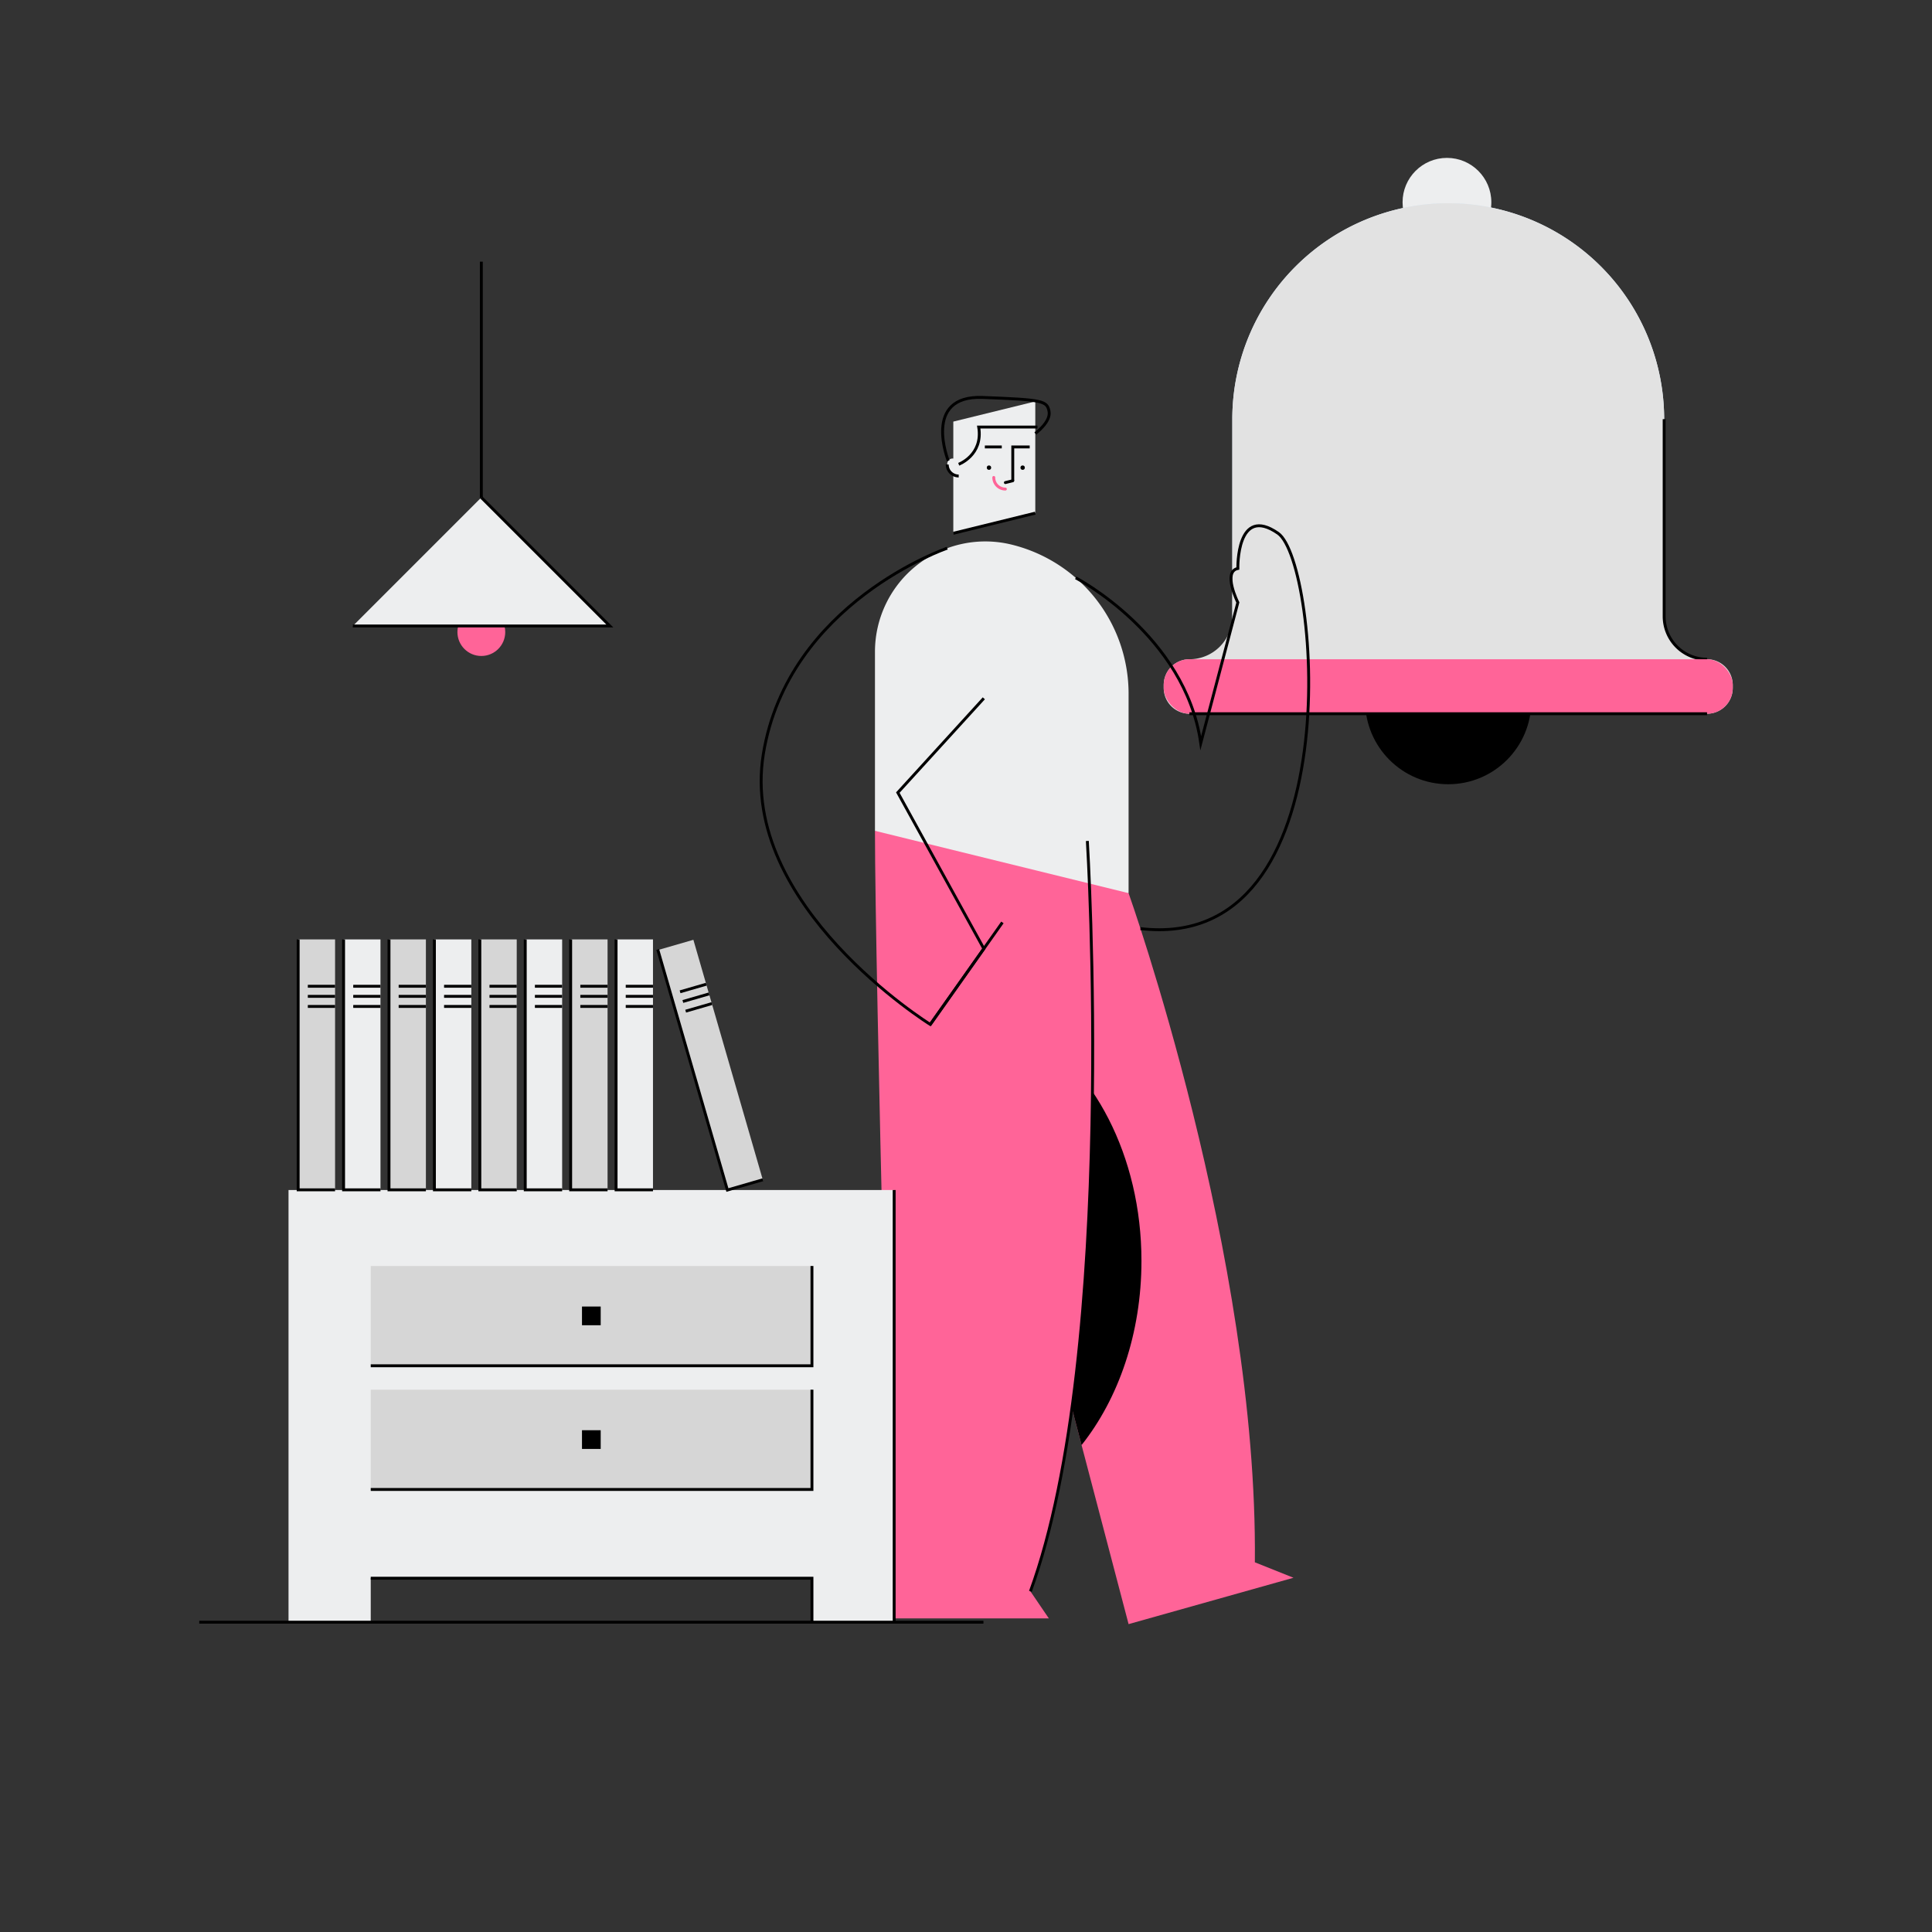 <svg viewBox="0 0 1000 1000" xmlns="http://www.w3.org/2000/svg"><rect x="0" y="0" width="1000" height="1000" fill="#333333" stroke="none"/><circle cx="748.941" cy="104.697" fill="#edeeef" r="22.974"/><circle cx="749.601" cy="362.921" r="43"/><path d="m749.601 105.195h0a111.761 111.761 0 0 1 111.761 111.761v124.266a0 0 0 0 1 0 0h-223.522a0 0 0 0 1 0 0v-124.266a111.761 111.761 0 0 1 111.761-111.761z" fill="#d7e8f7"/><path d="m883.558 341.223a22.196 22.196 0 0 1 -22.196-22.196v-102.07a111.761 111.761 0 0 0 -111.761-111.761h-0a111.761 111.761 0 0 0 -111.761 111.761v102.07a22.196 22.196 0 0 1 -22.196 22.196h-0a13.313 13.313 0 0 0 -13.313 13.313v1.575a13.313 13.313 0 0 0 13.313 13.313h267.915a13.313 13.313 0 0 0 13.313-13.313v-1.575a13.313 13.313 0 0 0 -13.313-13.313z" fill="#e2e2e2"/><path d="m883.558 341.223a22.196 22.196 0 0 1 -22.196-22.196v-102.07" fill="none" stroke="#000" stroke-miterlimit="10" stroke-width="1.5"/><rect fill="#ff6498" height="28.201" rx="13.313" width="294.542" x="602.33" y="341.223"/><path d="m883.558 369.424h-267.915" fill="none" stroke="#000" stroke-miterlimit="10" stroke-width="1.5"/><circle cx="249.136" cy="327.159" fill="#ff6498" r="12.374"/><path d="m249.136 135.439v156.35" fill="none" stroke="#000" stroke-miterlimit="10" stroke-width="1.5"/><path d="m249.136 257.495-66.508 66.508h133.016z" fill="#edeeef"/><path d="m182.628 324.003h133.016l-66.508-66.508" fill="none" stroke="#000" stroke-miterlimit="10" stroke-width="1.5"/><path d="m649.511 808.643c1.6-158.4-65.357-346.345-65.357-346.345l-48.243-27.255-11.2 179.2 59.443 226.4 85.357-24z" fill="#ff6498"/><path d="m590.816 652.644c0-54.435-25.095-101.168-60.92-121.354l-5.185 82.954 35.111 133.728c19.099-24.027 30.993-57.852 30.993-95.327z"/><path d="m562.806 435.28s16.15 263.589-29.463 388.389l9.528 13.998h-81.128s-8.863-335.27-8.863-407.634z" fill="#ff6498"/><path d="m535.866 231.338v34.256l-42.436 10.43v-57.808l42.436-10.431z" fill="#edeeef"/><circle cx="511.894" cy="242.056" r="1.135"/><circle cx="529.322" cy="242.056" r="1.135"/><g fill="none" stroke="#000" stroke-miterlimit="10" stroke-width="1.5"><path d="m524.209 248.824v-17.486h8.76"/><path d="m509.757 231.338h8.76"/><path d="m534.332 228.475h-0"/></g><path d="m496.225 240.298v6.072a5.931 5.931 0 0 1 -5.931-5.931q0-.273.024-.54c.332-3.683 5.907-3.299 5.907.398z" fill="#edeeef"/><g fill="none" stroke-width="1.5"><path d="m496.225 246.37a5.931 5.931 0 0 1 -5.931-5.931" stroke="#000" stroke-miterlimit="10"/><path d="m520.378 253.135a6.003 6.003 0 0 1 -6.003-6.003" stroke="#ff6498" stroke-linecap="round" stroke-linejoin="round"/><g stroke="#000" stroke-miterlimit="10"><path d="m535.866 265.594-42.436 10.43"/><path d="m524.209 248.838-3.831.942" stroke-linecap="round"/></g></g><path d="m452.88 337.367v92.666l131.274 32.265v-103.205a79.493 79.493 0 0 0 -60.52-77.196h-0a57.12 57.12 0 0 0 -70.754 55.47z" fill="#edeeef"/><g fill="none" stroke="#000" stroke-miterlimit="10" stroke-width="1.5"><path d="m562.806 435.28s16.15 263.589-29.463 388.389"/><path d="m496.225 240.298s12.753-4.721 10.353-19.254h30.4"/><path d="m490.806 238.486s-13.561-33.976 17.772-32.776 33.333 1.733 34.4 7.2-7.112 11.467-7.112 11.467"/><path d="m490.294 283.733s-82.383 28.11-95.183 106.51 86.4 140 86.4 140l27.719-39.2-44.519-80.8 44.519-48.8"/><path d="m481.511 530.243 37.336-52.8"/><path d="m556.79 299.079s56.721 29.564 64.721 85.564l19.2-72.8s-8-16 0-17.6c0 0-.8-33.238 20.8-18.219s38.395 217.421-71.203 204.62"/></g><path d="m149.34 615.951v223.692h42.554v-22.758h228.37v22.758h42.554v-223.692z" fill="#edeeef"/><g fill="none" stroke="#000" stroke-miterlimit="10" stroke-width="1.5"><path d="m103.128 839.643h405.901"/><path d="m462.818 839.643v-223.692"/><path d="m191.894 816.885h228.37v22.758"/></g><path d="m191.894 655.275h228.37v51.648h-228.37z" fill="#d6d6d6"/><path d="m420.264 655.275v51.648h-228.37" fill="none" stroke="#000" stroke-miterlimit="10" stroke-width="1.5"/><path d="m301.237 676.257h9.684v9.684h-9.684z"/><path d="m191.894 719.297h228.37v51.648h-228.37z" fill="#d6d6d6"/><path d="m420.264 719.297v51.648h-228.37" fill="none" stroke="#000" stroke-miterlimit="10" stroke-width="1.5"/><path d="m301.237 740.279h9.684v9.684h-9.684z"/><path d="m154.329 486.241h19.101v129.611h-19.101z" fill="#d6d6d6"/><g fill="none" stroke="#000" stroke-miterlimit="10" stroke-width="1.5"><path d="m173.43 615.852h-19.101v-129.611"/><path d="m159.331 510.488h14.099"/><path d="m159.331 515.708h14.099"/><path d="m159.331 520.928h14.099"/></g><path d="m177.836 486.241h19.101v129.611h-19.101z" fill="#edeeef"/><g fill="none" stroke="#000" stroke-miterlimit="10" stroke-width="1.5"><path d="m196.937 615.852h-19.101v-129.611"/><path d="m182.838 510.488h14.099"/><path d="m182.838 515.708h14.099"/><path d="m182.838 520.928h14.099"/></g><path d="m201.343 486.241h19.101v129.611h-19.101z" fill="#d6d6d6"/><g fill="none" stroke="#000" stroke-miterlimit="10" stroke-width="1.5"><path d="m220.444 615.852h-19.101v-129.611"/><path d="m206.345 510.488h14.099"/><path d="m206.345 515.708h14.099"/><path d="m206.345 520.928h14.099"/></g><path d="m224.851 486.241h19.101v129.611h-19.101z" fill="#edeeef"/><g fill="none" stroke="#000" stroke-miterlimit="10" stroke-width="1.5"><path d="m243.952 615.852h-19.101v-129.611"/><path d="m229.853 510.488h14.099"/><path d="m229.853 515.708h14.099"/><path d="m229.853 520.928h14.099"/></g><path d="m248.358 486.241h19.101v129.611h-19.101z" fill="#d6d6d6"/><g fill="none" stroke="#000" stroke-miterlimit="10" stroke-width="1.5"><path d="m267.459 615.852h-19.101v-129.611"/><path d="m253.36 510.488h14.099"/><path d="m253.36 515.708h14.099"/><path d="m253.36 520.928h14.099"/></g><path d="m271.865 486.241h19.101v129.611h-19.101z" fill="#edeeef"/><g fill="none" stroke="#000" stroke-miterlimit="10" stroke-width="1.5"><path d="m290.966 615.852h-19.101v-129.611"/><path d="m276.868 510.488h14.099"/><path d="m276.868 515.708h14.099"/><path d="m276.868 520.928h14.099"/></g><path d="m295.373 486.241h19.101v129.611h-19.101z" fill="#d6d6d6"/><g fill="none" stroke="#000" stroke-miterlimit="10" stroke-width="1.5"><path d="m314.474 615.852h-19.101v-129.611"/><path d="m300.375 510.488h14.099"/><path d="m300.375 515.708h14.099"/><path d="m300.375 520.928h14.099"/></g><path d="m318.88 486.241h19.101v129.611h-19.101z" fill="#edeeef"/><g fill="none" stroke="#000" stroke-miterlimit="10" stroke-width="1.5"><path d="m337.981 615.852h-19.101v-129.611"/><path d="m323.882 510.488h14.099"/><path d="m323.882 515.708h14.099"/><path d="m323.882 520.928h14.099"/></g><path d="m358.1 486.241h19.101v129.611h-19.101z" fill="#d6d6d6" transform="matrix(.961 -.278 .278 .961 -138.774 124.018)"/><g fill="none" stroke="#000" stroke-miterlimit="10" stroke-width="1.5"><path d="m394.852 610.638-18.348 5.313-36.053-124.496"/><path d="m352 513.354 13.543-3.922"/><path d="m353.452 518.368 13.543-3.922"/><path d="m354.904 523.382 13.543-3.922"/></g></svg>